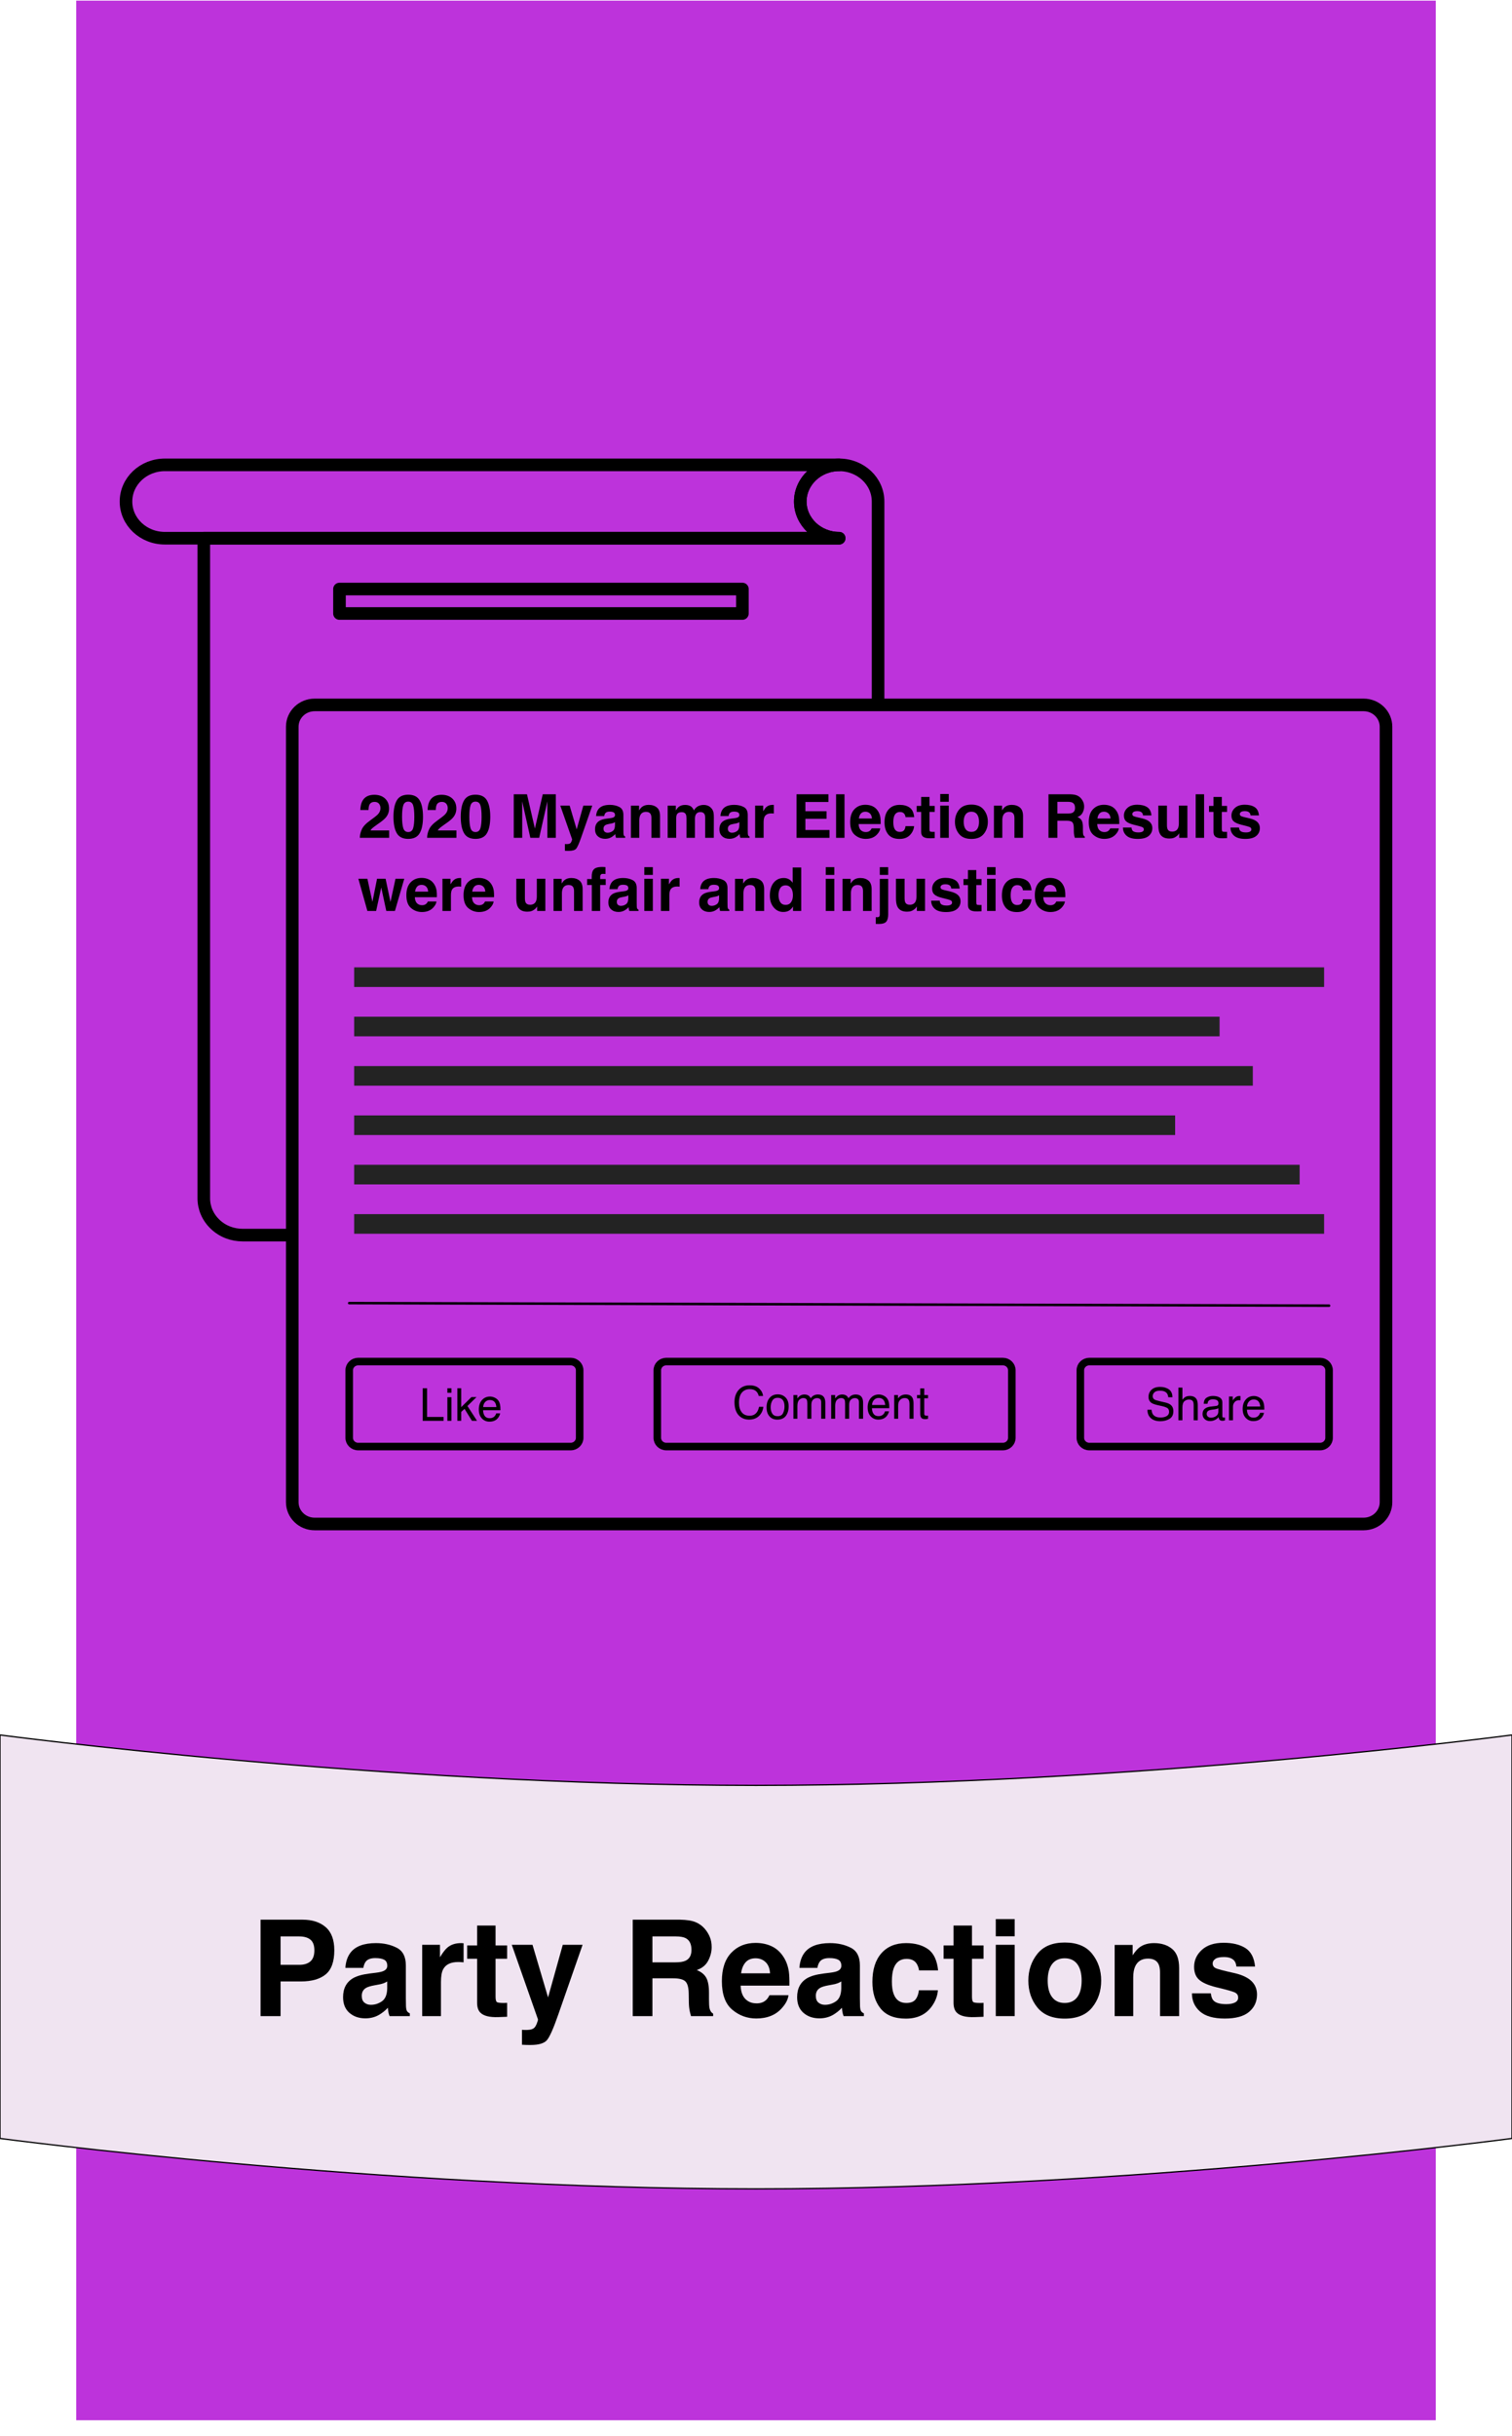 <?xml version="1.0" encoding="UTF-8" standalone="no"?>
<!DOCTYPE svg PUBLIC "-//W3C//DTD SVG 1.1//EN" "http://www.w3.org/Graphics/SVG/1.1/DTD/svg11.dtd">
<!-- Created with Vectornator (http://vectornator.io/) -->
<svg height="100%" stroke-miterlimit="10" style="fill-rule:nonzero;clip-rule:evenodd;stroke-linecap:round;stroke-linejoin:round;" version="1.1" viewBox="0 0 600 966" width="100%" xml:space="preserve" xmlns="http://www.w3.org/2000/svg" xmlns:vectornator="http://vectornator.io" xmlns:xlink="http://www.w3.org/1999/xlink">
<defs>
<filter color-interpolation-filters="sRGB" filterUnits="userSpaceOnUse" height="970.5" id="Filter" width="550.5" x="29.164" y="-1.186">
<feDropShadow dx="4.414" dy="4.064" flood-color="#000000" flood-opacity="0.2" in="SourceGraphic" result="Shadow" stdDeviation="2"/>
</filter>
</defs>
<clipPath id="ArtboardFrame">
<rect height="966" width="600" x="0" y="0"/>
</clipPath>
<g clip-path="url(#ArtboardFrame)" id="Layer-1" vectornator:layerName="Layer 1">
<path d="M30 0L570 2.71682e-14L570 960L30 960L30 0Z" fill="#bd33db" fill-rule="nonzero" filter="url(#Filter)" stroke="#ffffff" stroke-linecap="butt" stroke-linejoin="round" stroke-width="0.5" vectornator:layerName="Rectangle 1" vectornator:shadowAngle="0.744085" vectornator:shadowColor="#000000" vectornator:shadowOffset="6" vectornator:shadowOpacity="0.2" vectornator:shadowRadius="4"/>
<g opacity="1" vectornator:layerName="party reaction">
<g opacity="1" vectornator:layerName="The Military Scroll.svg">
<path d="M363.877 489.782L96.31 489.782C92.348 489.782 88.386 488.376 85.401 485.515C82.417 482.703 80.873 478.97 80.873 475.237L80.873 213.432L333.004 213.432C328.733 213.432 324.925 211.783 322.095 209.165C319.317 206.499 317.567 202.911 317.567 198.887C317.567 194.911 319.317 191.227 322.095 188.609C324.925 185.942 328.784 184.342 333.004 184.342C341.545 184.342 348.44 190.839 348.44 198.887L348.44 475.237C348.44 483.285 355.335 489.782 363.877 489.782Z" fill="none" opacity="1" stroke="#000000" stroke-linecap="butt" stroke-linejoin="round" stroke-width="5" vectornator:layerName="path"/>
<path d="M322.095 209.165C324.925 211.783 328.733 213.432 333.004 213.432L65.437 213.432C56.895 213.432 50 206.935 50 198.887C50 190.839 56.895 184.342 65.437 184.342L333.004 184.342C328.784 184.342 324.925 185.942 322.095 188.609C319.317 191.227 317.567 194.911 317.567 198.887C317.567 202.911 319.317 206.499 322.095 209.165Z" fill="none" opacity="1" stroke="#000000" stroke-linecap="butt" stroke-linejoin="round" stroke-width="5" vectornator:layerName="path"/>
<path d="M379.313 475.237C379.313 483.285 372.418 489.782 363.877 489.782C355.335 489.782 348.44 483.285 348.44 475.237L348.44 460.692L363.877 460.692C372.418 460.692 379.313 467.189 379.313 475.237Z" fill="none" opacity="1" stroke="#000000" stroke-linecap="butt" stroke-linejoin="round" stroke-width="5" vectornator:layerName="path"/>
<path d="M134.711 332.915L294.603 332.915L294.603 332.915L294.603 342.611L294.603 342.611L134.711 342.611L134.711 342.611L134.711 332.915L134.711 332.915Z" fill="none" opacity="1" stroke="#000000" stroke-linecap="butt" stroke-linejoin="round" stroke-width="5" vectornator:layerName="rect"/>
<path d="M134.711 233.585L294.603 233.585L294.603 233.585L294.603 243.282L294.603 243.282L134.711 243.282L134.711 243.282L134.711 233.585L134.711 233.585Z" fill="none" opacity="1" stroke="#000000" stroke-linecap="butt" stroke-linejoin="round" stroke-width="5" vectornator:layerName="rect 1"/>
<path d="M134.711 283.25L294.603 283.25L294.603 283.25L294.603 292.946L294.603 292.946L134.711 292.946L134.711 292.946L134.711 283.25L134.711 283.25Z" fill="none" opacity="1" stroke="#000000" stroke-linecap="butt" stroke-linejoin="round" stroke-width="5" vectornator:layerName="rect"/>
<path d="M134.711 382.579L294.603 382.579L294.603 382.579L294.603 392.276L294.603 392.276L134.711 392.276L134.711 392.276L134.711 382.579L134.711 382.579Z" fill="none" opacity="1" stroke="#000000" stroke-linecap="butt" stroke-linejoin="round" stroke-width="5" vectornator:layerName="rect"/>
<path d="M134.711 432.244L294.603 432.244L294.603 432.244L294.603 441.941L294.603 441.941L134.711 441.941L134.711 441.941L134.711 432.244L134.711 432.244Z" fill="none" opacity="1" stroke="#000000" stroke-linecap="butt" stroke-linejoin="round" stroke-width="5" vectornator:layerName="rect 2"/>
</g>
<path d="M115.98 288.18C115.98 283.408 119.957 279.539 124.863 279.539L541.117 279.539C546.023 279.539 550 283.408 550 288.18L550 595.701C550 600.473 546.023 604.342 541.117 604.342L124.863 604.342C119.957 604.342 115.98 600.473 115.98 595.701L115.98 288.18Z" fill="#bd33db" fill-rule="nonzero" opacity="1" stroke="#000000" stroke-linecap="butt" stroke-linejoin="round" stroke-width="5" vectornator:layerName="Rectangle 1"/>
<path d="M140.54 383.607L525.44 383.607L525.44 391.385L140.54 391.385L140.54 383.607Z" fill="#232323" fill-rule="nonzero" opacity="1" stroke="none" vectornator:layerName="Rectangle 2"/>
<path d="M140.54 403.18L483.96 403.18L483.96 410.957L140.54 410.957L140.54 403.18Z" fill="#232323" fill-rule="nonzero" opacity="1" stroke="none" vectornator:layerName="Rectangle 3"/>
<path d="M140.54 422.753L497.145 422.753L497.145 430.53L140.54 430.53L140.54 422.753Z" fill="#232323" fill-rule="nonzero" opacity="1" stroke="none" vectornator:layerName="Rectangle 4"/>
<path d="M140.54 442.325L466.32 442.325L466.32 450.102L140.54 450.102L140.54 442.325Z" fill="#232323" fill-rule="nonzero" opacity="1" stroke="none" vectornator:layerName="Rectangle 5"/>
<path d="M140.54 461.898L515.733 461.898L515.733 469.675L140.54 469.675L140.54 461.898Z" fill="#232323" fill-rule="nonzero" opacity="1" stroke="none" vectornator:layerName="Rectangle 6"/>
<path d="M140.54 481.47L525.44 481.47L525.44 489.248L140.54 489.248L140.54 481.47Z" fill="#232323" fill-rule="nonzero" opacity="1" stroke="none" vectornator:layerName="Rectangle 7"/>
<g fill="#000000" opacity="1" stroke="none" vectornator:layerName="Text 1">
<path d="M150.384 318.71C149.985 318.233 149.415 317.995 148.673 317.995C147.657 317.995 146.966 318.374 146.599 319.132C146.388 319.569 146.263 320.265 146.224 321.218L142.978 321.218C143.032 319.772 143.294 318.604 143.763 317.714C144.653 316.018 146.235 315.171 148.509 315.171C150.306 315.171 151.735 315.669 152.798 316.665C153.86 317.661 154.392 318.979 154.392 320.62C154.392 321.878 154.017 322.995 153.267 323.972C152.775 324.62 151.966 325.343 150.841 326.14L149.505 327.089C148.669 327.683 148.097 328.112 147.788 328.378C147.48 328.643 147.22 328.952 147.009 329.304L154.427 329.304L154.427 332.245L142.79 332.245C142.821 331.026 143.083 329.913 143.575 328.905C144.052 327.772 145.177 326.573 146.95 325.308C148.489 324.206 149.485 323.417 149.939 322.94C150.634 322.198 150.982 321.386 150.982 320.503C150.982 319.784 150.782 319.186 150.384 318.71Z"/>
<path d="M161.997 332.667C159.833 332.667 158.316 331.909 157.444 330.393C156.573 328.878 156.138 326.718 156.138 323.913C156.138 321.108 156.573 318.944 157.444 317.421C158.316 315.897 159.833 315.136 161.997 315.136C164.161 315.136 165.681 315.897 166.556 317.421C167.423 318.944 167.857 321.108 167.857 323.913C167.857 326.718 167.421 328.878 166.55 330.393C165.679 331.909 164.161 332.667 161.997 332.667ZM163.954 328.39C164.259 327.358 164.411 325.866 164.411 323.913C164.411 321.866 164.257 320.351 163.948 319.366C163.64 318.382 162.989 317.89 161.997 317.89C161.005 317.89 160.349 318.382 160.028 319.366C159.708 320.351 159.548 321.866 159.548 323.913C159.548 325.866 159.708 327.36 160.028 328.395C160.349 329.431 161.005 329.948 161.997 329.948C162.989 329.948 163.642 329.429 163.954 328.39Z"/>
<path d="M177.079 318.71C176.681 318.233 176.11 317.995 175.368 317.995C174.353 317.995 173.661 318.374 173.294 319.132C173.083 319.569 172.958 320.265 172.919 321.218L169.673 321.218C169.728 319.772 169.989 318.604 170.458 317.714C171.349 316.018 172.931 315.171 175.204 315.171C177.001 315.171 178.431 315.669 179.493 316.665C180.556 317.661 181.087 318.979 181.087 320.62C181.087 321.878 180.712 322.995 179.962 323.972C179.47 324.62 178.661 325.343 177.536 326.14L176.2 327.089C175.364 327.683 174.792 328.112 174.484 328.378C174.175 328.643 173.915 328.952 173.704 329.304L181.122 329.304L181.122 332.245L169.485 332.245C169.517 331.026 169.778 329.913 170.271 328.905C170.747 327.772 171.872 326.573 173.646 325.308C175.185 324.206 176.181 323.417 176.634 322.94C177.329 322.198 177.677 321.386 177.677 320.503C177.677 319.784 177.478 319.186 177.079 318.71Z"/>
<path d="M188.692 332.667C186.528 332.667 185.011 331.909 184.14 330.393C183.269 328.878 182.833 326.718 182.833 323.913C182.833 321.108 183.269 318.944 184.14 317.421C185.011 315.897 186.528 315.136 188.692 315.136C190.857 315.136 192.376 315.897 193.251 317.421C194.118 318.944 194.552 321.108 194.552 323.913C194.552 326.718 194.116 328.878 193.245 330.393C192.374 331.909 190.857 332.667 188.692 332.667ZM190.65 328.39C190.954 327.358 191.107 325.866 191.107 323.913C191.107 321.866 190.952 320.351 190.644 319.366C190.335 318.382 189.685 317.89 188.692 317.89C187.7 317.89 187.044 318.382 186.724 319.366C186.403 320.351 186.243 321.866 186.243 323.913C186.243 325.866 186.403 327.36 186.724 328.395C187.044 329.431 187.7 329.948 188.692 329.948C189.685 329.948 190.337 329.429 190.65 328.39Z"/>
<path d="M207.232 332.245L203.868 332.245L203.868 314.972L209.118 314.972L212.259 328.554L215.376 314.972L220.567 314.972L220.567 332.245L217.204 332.245L217.204 320.561C217.204 320.226 217.208 319.755 217.216 319.149C217.224 318.544 217.228 318.077 217.228 317.749L213.958 332.245L210.454 332.245L207.208 317.749C207.208 318.077 207.212 318.544 207.22 319.149C207.228 319.755 207.232 320.226 207.232 320.561L207.232 332.245Z"/>
<path d="M228.841 328.893L231.478 319.472L235.028 319.472L230.646 332.034C229.802 334.456 229.134 335.958 228.642 336.54C228.15 337.122 227.165 337.413 225.689 337.413C225.392 337.413 225.153 337.411 224.974 337.407C224.794 337.403 224.525 337.39 224.165 337.366L224.165 334.694L224.587 334.718C224.915 334.733 225.228 334.722 225.525 334.683C225.821 334.643 226.071 334.554 226.275 334.413C226.47 334.28 226.651 334.003 226.819 333.581C226.987 333.159 227.056 332.901 227.025 332.808L222.337 319.472L226.052 319.472L228.841 328.893Z"/>
<path d="M237.478 320.854C238.36 319.729 239.876 319.167 242.025 319.167C243.423 319.167 244.665 319.444 245.751 319.999C246.837 320.554 247.38 321.601 247.38 323.14L247.38 328.999C247.38 329.405 247.388 329.897 247.403 330.476C247.427 330.913 247.493 331.21 247.603 331.366C247.712 331.522 247.876 331.651 248.095 331.753L248.095 332.245L244.462 332.245C244.36 331.987 244.29 331.745 244.251 331.518C244.212 331.292 244.181 331.034 244.157 330.745C243.696 331.245 243.165 331.671 242.564 332.022C241.845 332.436 241.032 332.643 240.126 332.643C238.97 332.643 238.015 332.313 237.261 331.653C236.507 330.993 236.13 330.058 236.13 328.847C236.13 327.276 236.735 326.14 237.946 325.436C238.61 325.054 239.587 324.78 240.876 324.616L242.013 324.476C242.63 324.397 243.071 324.3 243.337 324.183C243.814 323.979 244.052 323.663 244.052 323.233C244.052 322.71 243.87 322.349 243.507 322.149C243.144 321.95 242.61 321.851 241.907 321.851C241.118 321.851 240.56 322.046 240.232 322.436C239.997 322.726 239.841 323.116 239.763 323.608L236.54 323.608C236.61 322.491 236.923 321.573 237.478 320.854ZM239.962 329.831C240.275 330.089 240.657 330.218 241.11 330.218C241.829 330.218 242.491 330.007 243.097 329.585C243.702 329.163 244.017 328.393 244.04 327.276L244.04 326.034C243.829 326.167 243.616 326.274 243.401 326.356C243.187 326.438 242.892 326.515 242.517 326.585L241.767 326.726C241.064 326.851 240.56 327.003 240.255 327.183C239.739 327.487 239.482 327.96 239.482 328.601C239.482 329.171 239.642 329.581 239.962 329.831Z"/>
<path d="M256.357 321.944C255.224 321.944 254.446 322.425 254.025 323.386C253.806 323.893 253.696 324.542 253.696 325.331L253.696 332.245L250.368 332.245L250.368 319.495L253.591 319.495L253.591 321.358C254.021 320.702 254.427 320.229 254.81 319.94C255.497 319.425 256.368 319.167 257.423 319.167C258.743 319.167 259.823 319.513 260.663 320.204C261.503 320.895 261.923 322.042 261.923 323.643L261.923 332.245L258.501 332.245L258.501 324.476C258.501 323.804 258.411 323.288 258.232 322.929C257.903 322.272 257.278 321.944 256.357 321.944Z"/>
<path d="M272.177 322.987C271.896 322.37 271.345 322.061 270.525 322.061C269.571 322.061 268.931 322.37 268.603 322.987C268.423 323.339 268.333 323.862 268.333 324.558L268.333 332.245L264.946 332.245L264.946 319.495L268.192 319.495L268.192 321.358C268.607 320.694 268.997 320.222 269.364 319.94C270.013 319.44 270.853 319.19 271.884 319.19C272.86 319.19 273.65 319.405 274.251 319.835C274.735 320.233 275.103 320.745 275.353 321.37C275.79 320.62 276.333 320.069 276.982 319.718C277.669 319.366 278.435 319.19 279.278 319.19C279.841 319.19 280.396 319.3 280.942 319.518C281.489 319.737 281.985 320.12 282.431 320.667C282.79 321.112 283.032 321.659 283.157 322.308C283.235 322.737 283.275 323.366 283.275 324.194L283.251 332.245L279.829 332.245L279.829 324.112C279.829 323.628 279.751 323.229 279.595 322.917C279.298 322.323 278.751 322.026 277.954 322.026C277.032 322.026 276.396 322.409 276.044 323.175C275.864 323.581 275.775 324.069 275.775 324.64L275.775 332.245L272.411 332.245L272.411 324.64C272.411 323.882 272.333 323.331 272.177 322.987Z"/>
<path d="M286.825 320.854C287.708 319.729 289.224 319.167 291.372 319.167C292.771 319.167 294.013 319.444 295.099 319.999C296.185 320.554 296.728 321.601 296.728 323.14L296.728 328.999C296.728 329.405 296.735 329.897 296.751 330.476C296.775 330.913 296.841 331.21 296.95 331.366C297.06 331.522 297.224 331.651 297.442 331.753L297.442 332.245L293.81 332.245C293.708 331.987 293.638 331.745 293.599 331.518C293.56 331.292 293.528 331.034 293.505 330.745C293.044 331.245 292.513 331.671 291.911 332.022C291.192 332.436 290.38 332.643 289.474 332.643C288.317 332.643 287.362 332.313 286.609 331.653C285.855 330.993 285.478 330.058 285.478 328.847C285.478 327.276 286.083 326.14 287.294 325.436C287.958 325.054 288.935 324.78 290.224 324.616L291.36 324.476C291.978 324.397 292.419 324.3 292.685 324.183C293.161 323.979 293.4 323.663 293.4 323.233C293.4 322.71 293.218 322.349 292.855 322.149C292.491 321.95 291.958 321.851 291.255 321.851C290.466 321.851 289.907 322.046 289.579 322.436C289.345 322.726 289.189 323.116 289.11 323.608L285.888 323.608C285.958 322.491 286.271 321.573 286.825 320.854ZM289.31 329.831C289.622 330.089 290.005 330.218 290.458 330.218C291.177 330.218 291.839 330.007 292.444 329.585C293.05 329.163 293.364 328.393 293.388 327.276L293.388 326.034C293.177 326.167 292.964 326.274 292.749 326.356C292.534 326.438 292.239 326.515 291.864 326.585L291.114 326.726C290.411 326.851 289.907 327.003 289.603 327.183C289.087 327.487 288.829 327.96 288.829 328.601C288.829 329.171 288.989 329.581 289.31 329.831Z"/>
<path d="M306.114 322.554C304.771 322.554 303.868 322.991 303.407 323.866C303.15 324.358 303.021 325.116 303.021 326.14L303.021 332.245L299.657 332.245L299.657 319.472L302.845 319.472L302.845 321.698C303.36 320.847 303.81 320.265 304.192 319.952C304.817 319.429 305.63 319.167 306.63 319.167C306.692 319.167 306.745 319.169 306.788 319.173C306.831 319.177 306.927 319.183 307.075 319.19L307.075 322.612C306.864 322.589 306.677 322.573 306.513 322.565C306.349 322.558 306.216 322.554 306.114 322.554Z"/>
<path d="M327.993 324.698L319.603 324.698L319.603 329.14L329.165 329.14L329.165 332.245L316.075 332.245L316.075 314.972L328.743 314.972L328.743 318.03L319.603 318.03L319.603 321.698L327.993 321.698L327.993 324.698Z"/>
<path d="M331.778 314.972L335.118 314.972L335.118 332.245L331.778 332.245L331.778 314.972Z"/>
<path d="M349.31 328.495C349.224 329.253 348.829 330.022 348.126 330.804C347.032 332.046 345.501 332.667 343.532 332.667C341.907 332.667 340.474 332.143 339.232 331.097C337.989 330.05 337.368 328.347 337.368 325.987C337.368 323.776 337.929 322.081 339.05 320.901C340.171 319.722 341.626 319.132 343.415 319.132C344.478 319.132 345.435 319.331 346.286 319.729C347.138 320.128 347.841 320.757 348.396 321.616C348.896 322.374 349.22 323.253 349.368 324.253C349.454 324.839 349.489 325.683 349.474 326.784L340.732 326.784C340.778 328.065 341.181 328.964 341.939 329.479C342.4 329.8 342.954 329.96 343.603 329.96C344.29 329.96 344.849 329.765 345.278 329.374C345.513 329.163 345.72 328.87 345.9 328.495L349.31 328.495ZM346.005 324.581C345.95 323.698 345.683 323.028 345.202 322.571C344.722 322.114 344.126 321.886 343.415 321.886C342.642 321.886 342.042 322.128 341.616 322.612C341.191 323.097 340.923 323.753 340.814 324.581L346.005 324.581Z"/>
<path d="M362.775 324.054L359.353 324.054C359.29 323.577 359.13 323.147 358.872 322.765C358.497 322.249 357.915 321.991 357.126 321.991C356.001 321.991 355.232 322.55 354.817 323.667C354.599 324.261 354.489 325.05 354.489 326.034C354.489 326.972 354.599 327.726 354.817 328.296C355.216 329.358 355.966 329.89 357.067 329.89C357.849 329.89 358.403 329.679 358.732 329.257C359.06 328.835 359.259 328.288 359.329 327.616L362.739 327.616C362.661 328.632 362.294 329.593 361.638 330.499C360.591 331.96 359.04 332.69 356.985 332.69C354.931 332.69 353.419 332.081 352.45 330.862C351.482 329.643 350.997 328.061 350.997 326.116C350.997 323.921 351.532 322.214 352.603 320.995C353.673 319.776 355.15 319.167 357.032 319.167C358.634 319.167 359.944 319.526 360.964 320.245C361.984 320.964 362.587 322.233 362.775 324.054Z"/>
<path d="M370.919 329.866L370.919 332.362L369.337 332.421C367.759 332.476 366.681 332.202 366.103 331.601C365.728 331.218 365.54 330.628 365.54 329.831L365.54 321.968L363.759 321.968L363.759 319.589L365.54 319.589L365.54 316.026L368.845 316.026L368.845 319.589L370.919 319.589L370.919 321.968L368.845 321.968L368.845 328.718C368.845 329.241 368.911 329.567 369.044 329.696C369.177 329.825 369.583 329.89 370.263 329.89C370.364 329.89 370.472 329.888 370.585 329.884C370.698 329.88 370.81 329.874 370.919 329.866Z"/>
<path d="M376.497 319.472L376.497 332.245L373.11 332.245L373.11 319.472L376.497 319.472ZM376.497 314.866L376.497 317.948L373.11 317.948L373.11 314.866L376.497 314.866Z"/>
<path d="M390.384 321.089C391.462 322.44 392.001 324.038 392.001 325.882C392.001 327.757 391.462 329.36 390.384 330.692C389.306 332.024 387.669 332.69 385.474 332.69C383.278 332.69 381.642 332.024 380.564 330.692C379.485 329.36 378.946 327.757 378.946 325.882C378.946 324.038 379.485 322.44 380.564 321.089C381.642 319.737 383.278 319.061 385.474 319.061C387.669 319.061 389.306 319.737 390.384 321.089ZM385.462 321.886C384.485 321.886 383.734 322.231 383.206 322.923C382.679 323.614 382.415 324.601 382.415 325.882C382.415 327.163 382.679 328.151 383.206 328.847C383.734 329.542 384.485 329.89 385.462 329.89C386.439 329.89 387.189 329.542 387.712 328.847C388.235 328.151 388.497 327.163 388.497 325.882C388.497 324.601 388.235 323.614 387.712 322.923C387.189 322.231 386.439 321.886 385.462 321.886Z"/>
<path d="M400.403 321.944C399.271 321.944 398.493 322.425 398.071 323.386C397.853 323.893 397.743 324.542 397.743 325.331L397.743 332.245L394.415 332.245L394.415 319.495L397.638 319.495L397.638 321.358C398.067 320.702 398.474 320.229 398.857 319.94C399.544 319.425 400.415 319.167 401.47 319.167C402.79 319.167 403.87 319.513 404.71 320.204C405.55 320.895 405.97 322.042 405.97 323.643L405.97 332.245L402.548 332.245L402.548 324.476C402.548 323.804 402.458 323.288 402.278 322.929C401.95 322.272 401.325 321.944 400.403 321.944Z"/>
<path d="M423.325 325.472L419.599 325.472L419.599 332.245L416.071 332.245L416.071 314.972L424.544 314.972C425.755 314.995 426.687 315.143 427.339 315.417C427.991 315.69 428.544 316.093 428.997 316.624C429.372 317.061 429.669 317.546 429.888 318.077C430.107 318.608 430.216 319.214 430.216 319.893C430.216 320.714 430.009 321.52 429.595 322.313C429.181 323.106 428.497 323.667 427.544 323.995C428.341 324.315 428.905 324.77 429.237 325.36C429.569 325.95 429.735 326.851 429.735 328.061L429.735 329.222C429.735 330.011 429.767 330.546 429.829 330.827C429.923 331.272 430.142 331.601 430.485 331.811L430.485 332.245L426.513 332.245C426.403 331.862 426.325 331.554 426.278 331.319C426.185 330.835 426.134 330.339 426.126 329.831L426.103 328.226C426.087 327.124 425.886 326.39 425.499 326.022C425.112 325.655 424.388 325.472 423.325 325.472ZM425.517 322.331C426.235 322.003 426.595 321.354 426.595 320.386C426.595 319.339 426.247 318.636 425.552 318.276C425.161 318.073 424.575 317.972 423.794 317.972L419.599 317.972L419.599 322.612L423.689 322.612C424.501 322.612 425.11 322.518 425.517 322.331Z"/>
<path d="M443.985 328.495C443.9 329.253 443.505 330.022 442.802 330.804C441.708 332.046 440.177 332.667 438.208 332.667C436.583 332.667 435.15 332.143 433.907 331.097C432.665 330.05 432.044 328.347 432.044 325.987C432.044 323.776 432.605 322.081 433.726 320.901C434.847 319.722 436.302 319.132 438.091 319.132C439.153 319.132 440.11 319.331 440.962 319.729C441.814 320.128 442.517 320.757 443.071 321.616C443.571 322.374 443.896 323.253 444.044 324.253C444.13 324.839 444.165 325.683 444.15 326.784L435.407 326.784C435.454 328.065 435.857 328.964 436.614 329.479C437.075 329.8 437.63 329.96 438.278 329.96C438.966 329.96 439.525 329.765 439.954 329.374C440.189 329.163 440.396 328.87 440.575 328.495L443.985 328.495ZM440.681 324.581C440.626 323.698 440.359 323.028 439.878 322.571C439.398 322.114 438.802 321.886 438.091 321.886C437.317 321.886 436.718 322.128 436.292 322.612C435.866 323.097 435.599 323.753 435.489 324.581L440.681 324.581Z"/>
<path d="M455.2 320.058C456.2 320.698 456.775 321.8 456.923 323.362L453.583 323.362C453.536 322.933 453.415 322.593 453.22 322.343C452.853 321.89 452.228 321.663 451.345 321.663C450.618 321.663 450.101 321.776 449.792 322.003C449.484 322.229 449.329 322.495 449.329 322.8C449.329 323.183 449.493 323.46 449.821 323.632C450.15 323.811 451.31 324.12 453.302 324.558C454.63 324.87 455.626 325.343 456.29 325.976C456.946 326.616 457.275 327.417 457.275 328.378C457.275 329.643 456.804 330.677 455.862 331.477C454.921 332.278 453.466 332.679 451.497 332.679C449.489 332.679 448.007 332.255 447.05 331.407C446.093 330.559 445.614 329.479 445.614 328.167L449.001 328.167C449.071 328.761 449.224 329.183 449.458 329.433C449.872 329.878 450.638 330.101 451.755 330.101C452.411 330.101 452.933 330.003 453.319 329.808C453.706 329.612 453.9 329.319 453.9 328.929C453.9 328.554 453.743 328.268 453.431 328.073C453.118 327.878 451.958 327.542 449.95 327.065C448.505 326.706 447.485 326.257 446.892 325.718C446.298 325.186 446.001 324.421 446.001 323.421C446.001 322.241 446.464 321.227 447.39 320.38C448.316 319.532 449.618 319.108 451.298 319.108C452.892 319.108 454.192 319.425 455.2 320.058Z"/>
<path d="M467.939 330.44C467.907 330.479 467.829 330.597 467.704 330.792C467.579 330.987 467.431 331.159 467.259 331.308C466.735 331.776 466.23 332.097 465.741 332.268C465.253 332.44 464.681 332.526 464.025 332.526C462.134 332.526 460.86 331.847 460.204 330.487C459.837 329.737 459.653 328.632 459.653 327.171L459.653 319.472L463.075 319.472L463.075 327.171C463.075 327.897 463.161 328.444 463.333 328.811C463.638 329.46 464.235 329.784 465.126 329.784C466.267 329.784 467.048 329.323 467.47 328.401C467.689 327.901 467.798 327.241 467.798 326.421L467.798 319.472L471.185 319.472L471.185 332.245L467.939 332.245L467.939 330.44Z"/>
<path d="M474.478 314.972L477.817 314.972L477.817 332.245L474.478 332.245L474.478 314.972Z"/>
<path d="M486.923 329.866L486.923 332.362L485.341 332.421C483.763 332.476 482.685 332.202 482.107 331.601C481.732 331.218 481.544 330.628 481.544 329.831L481.544 321.968L479.763 321.968L479.763 319.589L481.544 319.589L481.544 316.026L484.849 316.026L484.849 319.589L486.923 319.589L486.923 321.968L484.849 321.968L484.849 328.718C484.849 329.241 484.915 329.567 485.048 329.696C485.181 329.825 485.587 329.89 486.267 329.89C486.368 329.89 486.476 329.888 486.589 329.884C486.702 329.88 486.814 329.874 486.923 329.866Z"/>
<path d="M497.868 320.058C498.868 320.698 499.442 321.8 499.591 323.362L496.251 323.362C496.204 322.933 496.083 322.593 495.888 322.343C495.521 321.89 494.896 321.663 494.013 321.663C493.286 321.663 492.769 321.776 492.46 322.003C492.151 322.229 491.997 322.495 491.997 322.8C491.997 323.183 492.161 323.46 492.489 323.632C492.817 323.811 493.978 324.12 495.97 324.558C497.298 324.87 498.294 325.343 498.958 325.976C499.614 326.616 499.942 327.417 499.942 328.378C499.942 329.643 499.472 330.677 498.53 331.477C497.589 332.278 496.134 332.679 494.165 332.679C492.157 332.679 490.675 332.255 489.718 331.407C488.761 330.559 488.282 329.479 488.282 328.167L491.669 328.167C491.739 328.761 491.892 329.183 492.126 329.433C492.54 329.878 493.306 330.101 494.423 330.101C495.079 330.101 495.601 330.003 495.987 329.808C496.374 329.612 496.567 329.319 496.567 328.929C496.567 328.554 496.411 328.268 496.099 328.073C495.786 327.878 494.626 327.542 492.618 327.065C491.173 326.706 490.153 326.257 489.56 325.718C488.966 325.186 488.669 324.421 488.669 323.421C488.669 322.241 489.132 321.227 490.058 320.38C490.984 319.532 492.286 319.108 493.966 319.108C495.56 319.108 496.86 319.425 497.868 320.058Z"/>
<path d="M153.29 361.245L151.286 351.94L149.259 361.245L145.79 361.245L142.204 348.472L145.79 348.472L147.782 357.636L149.622 348.472L153.009 348.472L154.954 357.671L156.946 348.472L160.427 348.472L156.724 361.245L153.29 361.245Z"/>
<path d="M173.2 357.495C173.114 358.253 172.72 359.022 172.017 359.804C170.923 361.046 169.392 361.667 167.423 361.667C165.798 361.667 164.364 361.143 163.122 360.097C161.88 359.05 161.259 357.347 161.259 354.987C161.259 352.776 161.819 351.081 162.941 349.901C164.062 348.722 165.517 348.132 167.306 348.132C168.368 348.132 169.325 348.331 170.177 348.729C171.028 349.128 171.732 349.757 172.286 350.616C172.786 351.374 173.11 352.253 173.259 353.253C173.345 353.839 173.38 354.683 173.364 355.784L164.622 355.784C164.669 357.065 165.071 357.964 165.829 358.479C166.29 358.8 166.845 358.96 167.493 358.96C168.181 358.96 168.739 358.765 169.169 358.374C169.403 358.163 169.61 357.87 169.79 357.495L173.2 357.495ZM169.896 353.581C169.841 352.698 169.573 352.028 169.093 351.571C168.612 351.114 168.017 350.886 167.306 350.886C166.532 350.886 165.933 351.128 165.507 351.612C165.081 352.097 164.814 352.753 164.704 353.581L169.896 353.581Z"/>
<path d="M182.036 351.554C180.692 351.554 179.79 351.991 179.329 352.866C179.071 353.358 178.942 354.116 178.942 355.14L178.942 361.245L175.579 361.245L175.579 348.472L178.767 348.472L178.767 350.698C179.282 349.847 179.732 349.265 180.114 348.952C180.739 348.429 181.552 348.167 182.552 348.167C182.614 348.167 182.667 348.169 182.71 348.173C182.753 348.177 182.849 348.183 182.997 348.19L182.997 351.612C182.786 351.589 182.599 351.573 182.435 351.565C182.271 351.558 182.138 351.554 182.036 351.554Z"/>
<path d="M195.888 357.495C195.802 358.253 195.407 359.022 194.704 359.804C193.61 361.046 192.079 361.667 190.11 361.667C188.485 361.667 187.052 361.143 185.81 360.097C184.567 359.05 183.946 357.347 183.946 354.987C183.946 352.776 184.507 351.081 185.628 349.901C186.749 348.722 188.204 348.132 189.993 348.132C191.056 348.132 192.013 348.331 192.864 348.729C193.716 349.128 194.419 349.757 194.974 350.616C195.474 351.374 195.798 352.253 195.946 353.253C196.032 353.839 196.067 354.683 196.052 355.784L187.31 355.784C187.357 357.065 187.759 357.964 188.517 358.479C188.978 358.8 189.532 358.96 190.181 358.96C190.868 358.96 191.427 358.765 191.857 358.374C192.091 358.163 192.298 357.87 192.478 357.495L195.888 357.495ZM192.583 353.581C192.528 352.698 192.261 352.028 191.78 351.571C191.3 351.114 190.704 350.886 189.993 350.886C189.22 350.886 188.62 351.128 188.194 351.612C187.769 352.097 187.501 352.753 187.392 353.581L192.583 353.581Z"/>
<path d="M213.161 359.44C213.13 359.479 213.052 359.597 212.927 359.792C212.802 359.987 212.653 360.159 212.482 360.308C211.958 360.776 211.452 361.097 210.964 361.268C210.476 361.44 209.903 361.526 209.247 361.526C207.357 361.526 206.083 360.847 205.427 359.487C205.06 358.737 204.876 357.632 204.876 356.171L204.876 348.472L208.298 348.472L208.298 356.171C208.298 356.897 208.384 357.444 208.556 357.811C208.86 358.46 209.458 358.784 210.349 358.784C211.489 358.784 212.271 358.323 212.692 357.401C212.911 356.901 213.021 356.241 213.021 355.421L213.021 348.472L216.407 348.472L216.407 361.245L213.161 361.245L213.161 359.44Z"/>
<path d="M225.642 350.944C224.509 350.944 223.732 351.425 223.31 352.386C223.091 352.893 222.982 353.542 222.982 354.331L222.982 361.245L219.653 361.245L219.653 348.495L222.876 348.495L222.876 350.358C223.306 349.702 223.712 349.229 224.095 348.94C224.782 348.425 225.653 348.167 226.708 348.167C228.028 348.167 229.109 348.513 229.948 349.204C230.788 349.895 231.208 351.042 231.208 352.643L231.208 361.245L227.786 361.245L227.786 353.476C227.786 352.804 227.696 352.288 227.517 351.929C227.189 351.272 226.564 350.944 225.642 350.944Z"/>
<path d="M240.278 343.866L240.278 346.585C240.091 346.561 239.776 346.544 239.335 346.532C238.894 346.52 238.589 346.618 238.421 346.825C238.253 347.032 238.169 347.261 238.169 347.511L238.169 348.589L240.36 348.589L240.36 350.944L238.169 350.944L238.169 361.245L234.841 361.245L234.841 350.944L232.978 350.944L232.978 348.589L234.806 348.589L234.806 347.768C234.806 346.401 235.036 345.46 235.497 344.944C235.982 344.179 237.15 343.796 239.001 343.796C239.212 343.796 239.403 343.802 239.575 343.813C239.747 343.825 239.982 343.843 240.278 343.866Z"/>
<path d="M242.763 349.854C243.646 348.729 245.161 348.167 247.31 348.167C248.708 348.167 249.95 348.444 251.036 348.999C252.122 349.554 252.665 350.601 252.665 352.14L252.665 357.999C252.665 358.405 252.673 358.897 252.689 359.476C252.712 359.913 252.778 360.21 252.888 360.366C252.997 360.522 253.161 360.651 253.38 360.753L253.38 361.245L249.747 361.245C249.646 360.987 249.575 360.745 249.536 360.518C249.497 360.292 249.466 360.034 249.442 359.745C248.982 360.245 248.45 360.671 247.849 361.022C247.13 361.436 246.317 361.643 245.411 361.643C244.255 361.643 243.3 361.313 242.546 360.653C241.792 359.993 241.415 359.058 241.415 357.847C241.415 356.276 242.021 355.14 243.232 354.436C243.896 354.054 244.872 353.78 246.161 353.616L247.298 353.476C247.915 353.397 248.357 353.3 248.622 353.183C249.099 352.979 249.337 352.663 249.337 352.233C249.337 351.71 249.155 351.349 248.792 351.149C248.429 350.95 247.896 350.851 247.192 350.851C246.403 350.851 245.845 351.046 245.517 351.436C245.282 351.726 245.126 352.116 245.048 352.608L241.825 352.608C241.896 351.491 242.208 350.573 242.763 349.854ZM245.247 358.831C245.56 359.089 245.942 359.218 246.396 359.218C247.114 359.218 247.776 359.007 248.382 358.585C248.987 358.163 249.302 357.393 249.325 356.276L249.325 355.034C249.114 355.167 248.901 355.274 248.687 355.356C248.472 355.438 248.177 355.515 247.802 355.585L247.052 355.726C246.349 355.851 245.845 356.003 245.54 356.183C245.025 356.487 244.767 356.96 244.767 357.601C244.767 358.171 244.927 358.581 245.247 358.831Z"/>
<path d="M259.064 348.472L259.064 361.245L255.677 361.245L255.677 348.472L259.064 348.472ZM259.064 343.866L259.064 346.948L255.677 346.948L255.677 343.866L259.064 343.866Z"/>
<path d="M268.72 351.554C267.376 351.554 266.474 351.991 266.013 352.866C265.755 353.358 265.626 354.116 265.626 355.14L265.626 361.245L262.263 361.245L262.263 348.472L265.45 348.472L265.45 350.698C265.966 349.847 266.415 349.265 266.798 348.952C267.423 348.429 268.235 348.167 269.235 348.167C269.298 348.167 269.351 348.169 269.394 348.173C269.437 348.177 269.532 348.183 269.681 348.19L269.681 351.612C269.47 351.589 269.282 351.573 269.118 351.565C268.954 351.558 268.821 351.554 268.72 351.554Z"/>
<path d="M278.786 349.854C279.669 348.729 281.185 348.167 283.333 348.167C284.732 348.167 285.974 348.444 287.06 348.999C288.146 349.554 288.689 350.601 288.689 352.14L288.689 357.999C288.689 358.405 288.696 358.897 288.712 359.476C288.735 359.913 288.802 360.21 288.911 360.366C289.021 360.522 289.185 360.651 289.403 360.753L289.403 361.245L285.771 361.245C285.669 360.987 285.599 360.745 285.56 360.518C285.521 360.292 285.489 360.034 285.466 359.745C285.005 360.245 284.474 360.671 283.872 361.022C283.153 361.436 282.341 361.643 281.435 361.643C280.278 361.643 279.323 361.313 278.569 360.653C277.816 359.993 277.439 359.058 277.439 357.847C277.439 356.276 278.044 355.14 279.255 354.436C279.919 354.054 280.896 353.78 282.185 353.616L283.321 353.476C283.939 353.397 284.38 353.3 284.646 353.183C285.122 352.979 285.36 352.663 285.36 352.233C285.36 351.71 285.179 351.349 284.816 351.149C284.452 350.95 283.919 350.851 283.216 350.851C282.427 350.851 281.868 351.046 281.54 351.436C281.306 351.726 281.15 352.116 281.071 352.608L277.849 352.608C277.919 351.491 278.232 350.573 278.786 349.854ZM281.271 358.831C281.583 359.089 281.966 359.218 282.419 359.218C283.138 359.218 283.8 359.007 284.405 358.585C285.011 358.163 285.325 357.393 285.349 356.276L285.349 355.034C285.138 355.167 284.925 355.274 284.71 355.356C284.495 355.438 284.2 355.515 283.825 355.585L283.075 355.726C282.372 355.851 281.868 356.003 281.564 356.183C281.048 356.487 280.79 356.96 280.79 357.601C280.79 358.171 280.95 358.581 281.271 358.831Z"/>
<path d="M297.665 350.944C296.532 350.944 295.755 351.425 295.333 352.386C295.114 352.893 295.005 353.542 295.005 354.331L295.005 361.245L291.677 361.245L291.677 348.495L294.9 348.495L294.9 350.358C295.329 349.702 295.735 349.229 296.118 348.94C296.806 348.425 297.677 348.167 298.732 348.167C300.052 348.167 301.132 348.513 301.972 349.204C302.812 349.895 303.232 351.042 303.232 352.643L303.232 361.245L299.81 361.245L299.81 353.476C299.81 352.804 299.72 352.288 299.54 351.929C299.212 351.272 298.587 350.944 297.665 350.944Z"/>
<path d="M317.939 343.995L317.939 361.245L314.692 361.245L314.692 359.476C314.216 360.233 313.673 360.784 313.064 361.128C312.454 361.472 311.696 361.643 310.79 361.643C309.298 361.643 308.042 361.04 307.023 359.833C306.003 358.626 305.493 357.077 305.493 355.186C305.493 353.007 305.995 351.292 306.999 350.042C308.003 348.792 309.345 348.167 311.025 348.167C311.798 348.167 312.485 348.337 313.087 348.677C313.689 349.017 314.177 349.487 314.552 350.089L314.552 343.995L317.939 343.995ZM308.939 354.94C308.939 356.12 309.173 357.061 309.642 357.765C310.103 358.476 310.806 358.831 311.751 358.831C312.696 358.831 313.415 358.479 313.907 357.776C314.4 357.073 314.646 356.163 314.646 355.046C314.646 353.483 314.251 352.366 313.462 351.694C312.978 351.288 312.415 351.085 311.775 351.085C310.798 351.085 310.081 351.454 309.624 352.192C309.167 352.931 308.939 353.847 308.939 354.94Z"/>
<path d="M331.075 348.472L331.075 361.245L327.689 361.245L327.689 348.472L331.075 348.472ZM331.075 343.866L331.075 346.948L327.689 346.948L327.689 343.866L331.075 343.866Z"/>
<path d="M340.321 350.944C339.189 350.944 338.411 351.425 337.989 352.386C337.771 352.893 337.661 353.542 337.661 354.331L337.661 361.245L334.333 361.245L334.333 348.495L337.556 348.495L337.556 350.358C337.985 349.702 338.392 349.229 338.775 348.94C339.462 348.425 340.333 348.167 341.388 348.167C342.708 348.167 343.788 348.513 344.628 349.204C345.468 349.895 345.888 351.042 345.888 352.643L345.888 361.245L342.466 361.245L342.466 353.476C342.466 352.804 342.376 352.288 342.196 351.929C341.868 351.272 341.243 350.944 340.321 350.944Z"/>
<path d="M349.122 348.53L352.462 348.53L352.462 362.616C352.462 363.905 352.208 364.858 351.7 365.476C351.192 366.093 350.196 366.401 348.712 366.401C348.61 366.401 348.46 366.397 348.261 366.39C348.062 366.382 347.814 366.374 347.517 366.366L347.517 363.694C347.704 363.71 347.837 363.72 347.915 363.724C347.993 363.727 348.064 363.729 348.126 363.729C348.454 363.729 348.702 363.649 348.87 363.489C349.038 363.329 349.122 363.018 349.122 362.558L349.122 348.53ZM349.122 343.866L352.462 343.866L352.462 346.948L349.122 346.948L349.122 343.866Z"/>
<path d="M363.829 359.44C363.798 359.479 363.72 359.597 363.595 359.792C363.47 359.987 363.321 360.159 363.15 360.308C362.626 360.776 362.12 361.097 361.632 361.268C361.144 361.44 360.571 361.526 359.915 361.526C358.025 361.526 356.751 360.847 356.095 359.487C355.728 358.737 355.544 357.632 355.544 356.171L355.544 348.472L358.966 348.472L358.966 356.171C358.966 356.897 359.052 357.444 359.224 357.811C359.528 358.46 360.126 358.784 361.017 358.784C362.157 358.784 362.939 358.323 363.36 357.401C363.579 356.901 363.689 356.241 363.689 355.421L363.689 348.472L367.075 348.472L367.075 361.245L363.829 361.245L363.829 359.44Z"/>
<path d="M379.099 349.058C380.099 349.698 380.673 350.8 380.821 352.362L377.482 352.362C377.435 351.933 377.314 351.593 377.118 351.343C376.751 350.89 376.126 350.663 375.243 350.663C374.517 350.663 373.999 350.776 373.691 351.003C373.382 351.229 373.228 351.495 373.228 351.8C373.228 352.183 373.392 352.46 373.72 352.632C374.048 352.811 375.208 353.12 377.2 353.558C378.528 353.87 379.525 354.343 380.189 354.976C380.845 355.616 381.173 356.417 381.173 357.378C381.173 358.643 380.702 359.677 379.761 360.477C378.819 361.278 377.364 361.679 375.396 361.679C373.388 361.679 371.905 361.255 370.948 360.407C369.991 359.559 369.513 358.479 369.513 357.167L372.9 357.167C372.97 357.761 373.122 358.183 373.357 358.433C373.771 358.878 374.536 359.101 375.653 359.101C376.31 359.101 376.831 359.003 377.218 358.808C377.605 358.612 377.798 358.319 377.798 357.929C377.798 357.554 377.642 357.268 377.329 357.073C377.017 356.878 375.857 356.542 373.849 356.065C372.403 355.706 371.384 355.257 370.79 354.718C370.196 354.186 369.9 353.421 369.9 352.421C369.9 351.241 370.362 350.227 371.288 349.38C372.214 348.532 373.517 348.108 375.196 348.108C376.79 348.108 378.091 348.425 379.099 349.058Z"/>
<path d="M389.493 358.866L389.493 361.362L387.911 361.421C386.333 361.476 385.255 361.202 384.677 360.601C384.302 360.218 384.114 359.628 384.114 358.831L384.114 350.968L382.333 350.968L382.333 348.589L384.114 348.589L384.114 345.026L387.419 345.026L387.419 348.589L389.493 348.589L389.493 350.968L387.419 350.968L387.419 357.718C387.419 358.241 387.485 358.567 387.618 358.696C387.751 358.825 388.157 358.89 388.837 358.89C388.939 358.89 389.046 358.888 389.159 358.884C389.273 358.88 389.384 358.874 389.493 358.866Z"/>
<path d="M395.071 348.472L395.071 361.245L391.685 361.245L391.685 348.472L395.071 348.472ZM395.071 343.866L395.071 346.948L391.685 346.948L391.685 343.866L395.071 343.866Z"/>
<path d="M409.357 353.054L405.935 353.054C405.872 352.577 405.712 352.147 405.454 351.765C405.079 351.249 404.497 350.991 403.708 350.991C402.583 350.991 401.814 351.55 401.4 352.667C401.181 353.261 401.071 354.05 401.071 355.034C401.071 355.972 401.181 356.726 401.4 357.296C401.798 358.358 402.548 358.89 403.65 358.89C404.431 358.89 404.985 358.679 405.314 358.257C405.642 357.835 405.841 357.288 405.911 356.616L409.321 356.616C409.243 357.632 408.876 358.593 408.22 359.499C407.173 360.96 405.622 361.69 403.567 361.69C401.513 361.69 400.001 361.081 399.032 359.862C398.064 358.643 397.579 357.061 397.579 355.116C397.579 352.921 398.114 351.214 399.185 349.995C400.255 348.776 401.732 348.167 403.614 348.167C405.216 348.167 406.526 348.526 407.546 349.245C408.566 349.964 409.169 351.233 409.357 353.054Z"/>
<path d="M422.587 357.495C422.501 358.253 422.107 359.022 421.403 359.804C420.31 361.046 418.778 361.667 416.81 361.667C415.185 361.667 413.751 361.143 412.509 360.097C411.267 359.05 410.646 357.347 410.646 354.987C410.646 352.776 411.206 351.081 412.327 349.901C413.448 348.722 414.903 348.132 416.692 348.132C417.755 348.132 418.712 348.331 419.564 348.729C420.415 349.128 421.118 349.757 421.673 350.616C422.173 351.374 422.497 352.253 422.646 353.253C422.732 353.839 422.767 354.683 422.751 355.784L414.009 355.784C414.056 357.065 414.458 357.964 415.216 358.479C415.677 358.8 416.232 358.96 416.88 358.96C417.567 358.96 418.126 358.765 418.556 358.374C418.79 358.163 418.997 357.87 419.177 357.495L422.587 357.495ZM419.282 353.581C419.228 352.698 418.96 352.028 418.48 351.571C417.999 351.114 417.403 350.886 416.692 350.886C415.919 350.886 415.319 351.128 414.894 351.612C414.468 352.097 414.2 352.753 414.091 353.581L419.282 353.581Z"/>
</g>
<g opacity="1" vectornator:layerName="like">
<path d="M138.573 543.389C138.573 541.48 140.164 539.933 142.126 539.933L226.468 539.933C228.431 539.933 230.021 541.48 230.021 543.389L230.021 570.178C230.021 572.087 228.431 573.634 226.468 573.634L142.126 573.634C140.164 573.634 138.573 572.087 138.573 570.178L138.573 543.389Z" fill="none" opacity="1" stroke="#000000" stroke-linecap="butt" stroke-linejoin="round" stroke-width="3" vectornator:layerName="Rectangle 1"/>
<g fill="#000000" opacity="1" stroke="none" vectornator:layerName="Text 1">
<path d="M167.731 550.52L169.48 550.52L169.48 561.893L176.019 561.893L176.019 563.431L167.731 563.431L167.731 550.52Z"/>
<path d="M177.531 554.062L179.139 554.062L179.139 563.431L177.531 563.431L177.531 554.062ZM177.531 550.52L179.139 550.52L179.139 552.313L177.531 552.313L177.531 550.52Z"/>
<path d="M181.495 550.52L183.015 550.52L183.015 558.017L187.076 554.018L189.097 554.018L185.494 557.542L189.299 563.431L187.278 563.431L184.342 558.685L183.015 559.898L183.015 563.431L181.495 563.431L181.495 550.52Z"/>
<path d="M194.45 553.807C195.118 553.807 195.765 553.964 196.392 554.277C197.019 554.591 197.496 554.996 197.825 555.495C198.141 555.969 198.352 556.523 198.457 557.156C198.551 557.589 198.598 558.281 198.598 559.23L191.699 559.23C191.728 560.185 191.953 560.951 192.375 561.528C192.797 562.105 193.451 562.394 194.335 562.394C195.162 562.394 195.821 562.121 196.313 561.577C196.594 561.26 196.793 560.894 196.911 560.478L198.466 560.478C198.425 560.824 198.289 561.209 198.058 561.634C197.826 562.059 197.567 562.406 197.28 562.675C196.799 563.144 196.204 563.46 195.495 563.624C195.115 563.718 194.684 563.765 194.203 563.765C193.032 563.765 192.038 563.339 191.224 562.486C190.41 561.634 190.002 560.44 190.002 558.905C190.002 557.393 190.412 556.165 191.233 555.222C192.053 554.279 193.125 553.807 194.45 553.807ZM196.972 557.973C196.908 557.288 196.758 556.74 196.524 556.329C196.09 555.568 195.367 555.187 194.353 555.187C193.626 555.187 193.017 555.449 192.525 555.974C192.033 556.498 191.772 557.164 191.743 557.973L196.972 557.973Z"/>
</g>
</g>
<g opacity="1" vectornator:layerName="comment">
<path d="M260.835 543.389C260.835 541.48 262.426 539.933 264.388 539.933L397.967 539.933C399.93 539.933 401.521 541.48 401.521 543.389L401.521 570.178C401.521 572.087 399.93 573.634 397.967 573.634L264.388 573.634C262.426 573.634 260.835 572.087 260.835 570.178L260.835 543.389Z" fill="none" opacity="1" stroke="#000000" stroke-linecap="butt" stroke-linejoin="round" stroke-width="3" vectornator:layerName="Rectangle 2"/>
<g fill="#000000" opacity="1" stroke="none" vectornator:layerName="Text 2">
<path d="M297.484 549.35C299.119 549.35 300.388 549.78 301.29 550.642C302.192 551.503 302.693 552.481 302.793 553.577L301.088 553.577C300.894 552.745 300.509 552.086 299.932 551.6C299.355 551.113 298.545 550.87 297.502 550.87C296.23 550.87 295.203 551.317 294.421 552.21C293.639 553.104 293.248 554.474 293.248 556.319C293.248 557.831 293.601 559.057 294.307 559.998C295.013 560.938 296.066 561.408 297.467 561.408C298.756 561.408 299.737 560.913 300.411 559.923C300.768 559.401 301.035 558.716 301.211 557.866L302.916 557.866C302.764 559.226 302.26 560.365 301.404 561.285C300.379 562.393 298.996 562.946 297.256 562.946C295.756 562.946 294.496 562.492 293.476 561.584C292.135 560.383 291.464 558.528 291.464 556.02C291.464 554.116 291.968 552.555 292.975 551.336C294.065 550.012 295.568 549.35 297.484 549.35Z"/>
<path d="M308.567 561.593C309.616 561.593 310.335 561.196 310.725 560.402C311.115 559.608 311.309 558.725 311.309 557.752C311.309 556.873 311.169 556.158 310.888 555.607C310.442 554.74 309.675 554.307 308.585 554.307C307.618 554.307 306.915 554.676 306.475 555.414C306.036 556.152 305.816 557.043 305.816 558.086C305.816 559.088 306.036 559.923 306.475 560.591C306.915 561.259 307.612 561.593 308.567 561.593ZM308.629 552.927C309.842 552.927 310.867 553.331 311.705 554.14C312.543 554.948 312.962 556.138 312.962 557.708C312.962 559.226 312.593 560.479 311.854 561.47C311.116 562.46 309.971 562.955 308.418 562.955C307.123 562.955 306.095 562.517 305.333 561.641C304.571 560.765 304.19 559.589 304.19 558.112C304.19 556.53 304.592 555.27 305.394 554.333C306.197 553.395 307.275 552.927 308.629 552.927Z"/>
<path d="M314.843 553.199L316.407 553.199L316.407 554.535C316.782 554.072 317.122 553.735 317.427 553.524C317.948 553.167 318.54 552.988 319.202 552.988C319.952 552.988 320.555 553.173 321.013 553.542C321.27 553.753 321.505 554.063 321.716 554.474C322.067 553.97 322.48 553.596 322.955 553.353C323.43 553.11 323.963 552.988 324.555 552.988C325.82 552.988 326.681 553.445 327.139 554.359C327.385 554.852 327.508 555.514 327.508 556.346L327.508 562.612L325.864 562.612L325.864 556.073C325.864 555.446 325.707 555.016 325.394 554.781C325.08 554.547 324.698 554.43 324.247 554.43C323.626 554.43 323.091 554.638 322.643 555.054C322.195 555.47 321.971 556.164 321.971 557.137L321.971 562.612L320.362 562.612L320.362 556.469C320.362 555.83 320.286 555.364 320.134 555.071C319.893 554.632 319.445 554.412 318.789 554.412C318.191 554.412 317.648 554.644 317.159 555.106C316.669 555.569 316.425 556.407 316.425 557.62L316.425 562.612L314.843 562.612L314.843 553.199Z"/>
<path d="M329.837 553.199L331.401 553.199L331.401 554.535C331.776 554.072 332.116 553.735 332.421 553.524C332.942 553.167 333.534 552.988 334.196 552.988C334.946 552.988 335.55 553.173 336.007 553.542C336.264 553.753 336.499 554.063 336.71 554.474C337.061 553.97 337.474 553.596 337.949 553.353C338.424 553.11 338.957 552.988 339.549 552.988C340.814 552.988 341.676 553.445 342.133 554.359C342.379 554.852 342.502 555.514 342.502 556.346L342.502 562.612L340.858 562.612L340.858 556.073C340.858 555.446 340.701 555.016 340.388 554.781C340.075 554.547 339.692 554.43 339.241 554.43C338.62 554.43 338.085 554.638 337.637 555.054C337.189 555.47 336.965 556.164 336.965 557.137L336.965 562.612L335.356 562.612L335.356 556.469C335.356 555.83 335.28 555.364 335.128 555.071C334.888 554.632 334.439 554.412 333.783 554.412C333.185 554.412 332.642 554.644 332.153 555.106C331.663 555.569 331.419 556.407 331.419 557.62L331.419 562.612L329.837 562.612L329.837 553.199Z"/>
<path d="M348.751 552.988C349.419 552.988 350.066 553.145 350.693 553.458C351.32 553.772 351.798 554.178 352.126 554.676C352.442 555.15 352.653 555.704 352.759 556.337C352.852 556.77 352.899 557.462 352.899 558.411L346 558.411C346.029 559.366 346.255 560.132 346.677 560.709C347.098 561.287 347.752 561.575 348.637 561.575C349.463 561.575 350.122 561.303 350.614 560.758C350.895 560.441 351.095 560.075 351.212 559.659L352.767 559.659C352.726 560.005 352.59 560.39 352.359 560.815C352.127 561.24 351.868 561.587 351.581 561.856C351.1 562.325 350.506 562.642 349.797 562.806C349.416 562.899 348.985 562.946 348.505 562.946C347.333 562.946 346.34 562.52 345.525 561.667C344.711 560.815 344.304 559.621 344.304 558.086C344.304 556.574 344.714 555.347 345.534 554.403C346.354 553.46 347.427 552.988 348.751 552.988ZM351.273 557.154C351.209 556.469 351.059 555.921 350.825 555.511C350.391 554.749 349.668 554.368 348.654 554.368C347.928 554.368 347.318 554.63 346.826 555.155C346.334 555.679 346.073 556.346 346.044 557.154L351.273 557.154Z"/>
<path d="M354.842 553.199L356.345 553.199L356.345 554.535C356.79 553.984 357.262 553.589 357.76 553.349C358.258 553.108 358.811 552.988 359.421 552.988C360.757 552.988 361.659 553.454 362.128 554.386C362.386 554.895 362.514 555.625 362.514 556.574L362.514 562.612L360.906 562.612L360.906 556.68C360.906 556.105 360.821 555.643 360.651 555.291C360.37 554.705 359.86 554.412 359.122 554.412C358.747 554.412 358.439 554.45 358.199 554.526C357.765 554.655 357.385 554.913 357.056 555.3C356.793 555.61 356.621 555.931 356.542 556.262C356.463 556.593 356.424 557.066 356.424 557.682L356.424 562.612L354.842 562.612L354.842 553.199Z"/>
<path d="M365.169 550.571L366.768 550.571L366.768 553.199L368.271 553.199L368.271 554.491L366.768 554.491L366.768 560.635C366.768 560.963 366.88 561.183 367.102 561.294C367.225 561.358 367.43 561.391 367.718 561.391C367.794 561.391 367.876 561.389 367.964 561.386C368.052 561.383 368.154 561.376 368.271 561.364L368.271 562.612C368.09 562.665 367.901 562.703 367.704 562.727C367.508 562.75 367.296 562.762 367.067 562.762C366.329 562.762 365.828 562.573 365.564 562.195C365.301 561.817 365.169 561.326 365.169 560.723L365.169 554.491L363.894 554.491L363.894 553.199L365.169 553.199L365.169 550.571Z"/>
</g>
</g>
<g opacity="1" vectornator:layerName="share">
<path d="M428.71 543.389C428.71 541.48 430.3 539.933 432.263 539.933L523.854 539.933C525.816 539.933 527.407 541.48 527.407 543.389L527.407 570.178C527.407 572.087 525.816 573.634 523.854 573.634L432.263 573.634C430.3 573.634 428.71 572.087 428.71 570.178L428.71 543.389Z" fill="none" opacity="1" stroke="#000000" stroke-linecap="butt" stroke-linejoin="round" stroke-width="3" vectornator:layerName="Rectangle 3"/>
<g fill="#000000" opacity="1" stroke="none" vectornator:layerName="Text 3">
<path d="M456.976 559.045C457.017 559.778 457.19 560.372 457.495 560.829C458.075 561.685 459.097 562.112 460.562 562.112C461.218 562.112 461.816 562.019 462.355 561.831C463.398 561.468 463.919 560.818 463.919 559.88C463.919 559.177 463.7 558.676 463.26 558.377C462.815 558.084 462.118 557.829 461.168 557.612L459.419 557.217C458.277 556.959 457.468 556.675 456.994 556.364C456.173 555.825 455.763 555.02 455.763 553.947C455.763 552.787 456.164 551.835 456.967 551.091C457.77 550.347 458.907 549.975 460.377 549.975C461.731 549.975 462.881 550.301 463.827 550.955C464.773 551.608 465.246 552.653 465.246 554.088L463.603 554.088C463.515 553.397 463.328 552.866 463.04 552.497C462.507 551.823 461.602 551.486 460.325 551.486C459.293 551.486 458.552 551.703 458.101 552.137C457.65 552.57 457.424 553.074 457.424 553.649C457.424 554.281 457.688 554.744 458.215 555.037C458.561 555.225 459.343 555.459 460.562 555.74L462.372 556.153C463.245 556.353 463.919 556.625 464.394 556.971C465.214 557.574 465.624 558.45 465.624 559.599C465.624 561.028 465.104 562.051 464.064 562.666C463.024 563.281 461.816 563.589 460.439 563.589C458.833 563.589 457.577 563.179 456.668 562.359C455.76 561.544 455.315 560.44 455.332 559.045L456.976 559.045Z"/>
<path d="M467.628 550.256L469.21 550.256L469.21 555.072C469.585 554.598 469.922 554.264 470.221 554.07C470.731 553.736 471.367 553.57 472.128 553.57C473.494 553.57 474.419 554.047 474.906 555.002C475.169 555.524 475.301 556.247 475.301 557.173L475.301 563.211L473.675 563.211L473.675 557.278C473.675 556.587 473.587 556.08 473.412 555.758C473.124 555.242 472.585 554.985 471.794 554.985C471.138 554.985 470.543 555.21 470.01 555.661C469.477 556.112 469.21 556.965 469.21 558.219L469.21 563.211L467.628 563.211L467.628 550.256Z"/>
<path d="M478.852 560.706C478.852 561.163 479.019 561.524 479.353 561.787C479.687 562.051 480.082 562.183 480.539 562.183C481.096 562.183 481.635 562.054 482.157 561.796C483.036 561.368 483.475 560.668 483.475 559.695L483.475 558.421C483.282 558.544 483.033 558.647 482.728 558.729C482.423 558.811 482.124 558.869 481.831 558.904L480.873 559.028C480.299 559.104 479.869 559.224 479.581 559.388C479.095 559.663 478.852 560.103 478.852 560.706ZM482.684 557.507C483.047 557.46 483.29 557.308 483.413 557.05C483.484 556.909 483.519 556.707 483.519 556.444C483.519 555.904 483.327 555.513 482.943 555.27C482.559 555.027 482.01 554.905 481.295 554.905C480.469 554.905 479.883 555.128 479.537 555.573C479.344 555.82 479.218 556.186 479.16 556.672L477.683 556.672C477.712 555.512 478.089 554.705 478.812 554.251C479.536 553.797 480.375 553.57 481.33 553.57C482.438 553.57 483.337 553.78 484.029 554.202C484.714 554.624 485.057 555.28 485.057 556.171L485.057 561.594C485.057 561.758 485.091 561.89 485.158 561.989C485.225 562.089 485.368 562.139 485.584 562.139C485.655 562.139 485.734 562.134 485.822 562.126C485.91 562.117 486.003 562.104 486.103 562.086L486.103 563.255C485.857 563.325 485.669 563.369 485.54 563.387C485.412 563.404 485.236 563.413 485.013 563.413C484.468 563.413 484.073 563.22 483.827 562.833C483.698 562.628 483.607 562.338 483.554 561.963C483.232 562.385 482.769 562.751 482.165 563.062C481.562 563.372 480.897 563.528 480.17 563.528C479.297 563.528 478.584 563.262 478.03 562.732C477.476 562.202 477.2 561.538 477.2 560.741C477.2 559.868 477.472 559.192 478.017 558.711C478.562 558.231 479.277 557.935 480.162 557.823L482.684 557.507Z"/>
<path d="M487.694 553.798L489.197 553.798L489.197 555.424C489.32 555.108 489.621 554.722 490.102 554.268C490.582 553.814 491.136 553.587 491.763 553.587C491.792 553.587 491.842 553.59 491.912 553.596C491.983 553.602 492.103 553.613 492.273 553.631L492.273 555.301C492.179 555.283 492.093 555.272 492.014 555.266C491.934 555.26 491.848 555.257 491.754 555.257C490.957 555.257 490.345 555.513 489.917 556.026C489.49 556.539 489.276 557.129 489.276 557.797L489.276 563.211L487.694 563.211L487.694 553.798Z"/>
<path d="M497.564 553.587C498.232 553.587 498.879 553.744 499.506 554.057C500.133 554.371 500.611 554.777 500.939 555.275C501.255 555.749 501.466 556.303 501.572 556.936C501.665 557.369 501.712 558.061 501.712 559.01L494.813 559.01C494.842 559.965 495.068 560.731 495.49 561.308C495.912 561.885 496.565 562.174 497.45 562.174C498.276 562.174 498.935 561.902 499.427 561.357C499.708 561.04 499.908 560.674 500.025 560.258L501.58 560.258C501.539 560.604 501.403 560.989 501.172 561.414C500.94 561.839 500.681 562.186 500.394 562.455C499.913 562.924 499.319 563.24 498.61 563.404C498.229 563.498 497.798 563.545 497.318 563.545C496.146 563.545 495.153 563.119 494.338 562.266C493.524 561.414 493.117 560.22 493.117 558.685C493.117 557.173 493.527 555.945 494.347 555.002C495.167 554.059 496.24 553.587 497.564 553.587ZM500.086 557.753C500.022 557.068 499.872 556.52 499.638 556.11C499.204 555.348 498.481 554.967 497.467 554.967C496.741 554.967 496.131 555.229 495.639 555.754C495.147 556.278 494.886 556.945 494.857 557.753L500.086 557.753Z"/>
</g>
</g>
<path d="M138.573 516.748L527.407 517.761" fill="none" opacity="1" stroke="#000000" stroke-linecap="butt" stroke-linejoin="round" stroke-width="1" vectornator:layerName="Line 1"/>
</g>
<path d="M0 688C0 688 150 708 300 708C450 708 600 688 600 688L600 848C600 848 450 868 300 868C150 868 0 848 0 848L0 688Z" fill="#f0e4f1" fill-rule="nonzero" opacity="1" stroke="#000000" stroke-linecap="butt" stroke-linejoin="round" stroke-width="0.5" vectornator:layerName="Rectangle 2"/>
<g fill="#000000" opacity="1" stroke="none" vectornator:layerName="Text 1">
<path d="M119.455 785.748L111.334 785.748L111.334 799.5L103.394 799.5L103.394 761.253L120.052 761.253C123.892 761.253 126.954 762.239 129.238 764.211C131.521 766.183 132.663 769.236 132.663 773.371C132.663 777.885 131.521 781.077 129.238 782.945C126.954 784.814 123.693 785.748 119.455 785.748ZM123.192 777.782C124.23 776.865 124.749 775.412 124.749 773.422C124.749 771.433 124.225 770.015 123.179 769.167C122.132 768.319 120.666 767.896 118.781 767.896L111.334 767.896L111.334 779.157L118.781 779.157C120.666 779.157 122.137 778.699 123.192 777.782Z"/>
<path d="M139.124 774.279C141.078 771.788 144.434 770.542 149.191 770.542C152.288 770.542 155.038 771.156 157.443 772.385C159.847 773.613 161.05 775.931 161.05 779.339L161.05 792.312C161.05 793.212 161.067 794.302 161.101 795.582C161.153 796.551 161.3 797.208 161.543 797.554C161.785 797.9 162.148 798.185 162.632 798.41L162.632 799.5L154.589 799.5C154.364 798.929 154.208 798.393 154.122 797.891C154.035 797.39 153.966 796.819 153.914 796.179C152.893 797.286 151.717 798.229 150.385 799.007C148.794 799.924 146.995 800.382 144.988 800.382C142.428 800.382 140.313 799.651 138.644 798.19C136.974 796.728 136.14 794.656 136.14 791.975C136.14 788.498 137.48 785.981 140.162 784.424C141.632 783.577 143.794 782.971 146.649 782.608L149.165 782.297C150.532 782.124 151.509 781.907 152.098 781.648C153.153 781.198 153.68 780.498 153.68 779.546C153.68 778.387 153.278 777.587 152.474 777.146C151.669 776.705 150.489 776.484 148.932 776.484C147.185 776.484 145.948 776.917 145.221 777.782C144.702 778.422 144.357 779.287 144.184 780.376L137.048 780.376C137.204 777.903 137.896 775.87 139.124 774.279ZM144.625 794.155C145.317 794.726 146.164 795.011 147.168 795.011C148.759 795.011 150.225 794.544 151.566 793.61C152.906 792.676 153.603 790.972 153.654 788.498L153.654 785.748C153.187 786.042 152.716 786.28 152.24 786.461C151.765 786.643 151.112 786.812 150.281 786.967L148.621 787.279C147.064 787.555 145.948 787.893 145.273 788.291C144.132 788.965 143.561 790.012 143.561 791.43C143.561 792.693 143.915 793.601 144.625 794.155Z"/>
<path d="M181.834 778.041C178.858 778.041 176.86 779.01 175.84 780.947C175.269 782.037 174.984 783.715 174.984 785.981L174.984 799.5L167.537 799.5L167.537 771.217L174.594 771.217L174.594 776.147C175.736 774.261 176.731 772.973 177.578 772.281C178.962 771.122 180.761 770.542 182.975 770.542C183.114 770.542 183.231 770.547 183.326 770.555C183.421 770.564 183.633 770.577 183.961 770.594L183.961 778.171C183.494 778.119 183.079 778.084 182.716 778.067C182.353 778.05 182.059 778.041 181.834 778.041Z"/>
<path d="M201.243 794.233L201.243 799.759L197.74 799.889C194.245 800.01 191.858 799.405 190.578 798.073C189.748 797.225 189.333 795.919 189.333 794.155L189.333 776.744L185.389 776.744L185.389 771.476L189.333 771.476L189.333 763.588L196.65 763.588L196.65 771.476L201.243 771.476L201.243 776.744L196.65 776.744L196.65 791.69C196.65 792.849 196.797 793.571 197.091 793.856C197.385 794.142 198.285 794.284 199.79 794.284C200.015 794.284 200.252 794.28 200.503 794.272C200.754 794.263 201.001 794.25 201.243 794.233Z"/>
<path d="M217.486 792.079L223.324 771.217L231.186 771.217L221.482 799.033C219.614 804.395 218.135 807.721 217.045 809.01C215.955 810.299 213.775 810.943 210.506 810.943C209.849 810.943 209.321 810.939 208.923 810.93C208.525 810.921 207.929 810.891 207.133 810.839L207.133 804.923L208.067 804.975C208.794 805.01 209.485 804.984 210.143 804.897C210.8 804.811 211.354 804.612 211.803 804.3C212.236 804.006 212.638 803.392 213.01 802.458C213.382 801.524 213.533 800.953 213.464 800.745L203.085 771.217L211.31 771.217L217.486 792.079Z"/>
<path d="M267.15 784.502L258.899 784.502L258.899 799.5L251.088 799.5L251.088 761.253L269.849 761.253C272.53 761.305 274.593 761.634 276.037 762.239C277.482 762.844 278.706 763.735 279.709 764.912C280.539 765.88 281.197 766.953 281.681 768.129C282.165 769.305 282.407 770.646 282.407 772.151C282.407 773.967 281.949 775.753 281.032 777.509C280.115 779.265 278.602 780.506 276.491 781.233C278.256 781.942 279.506 782.95 280.241 784.256C280.976 785.562 281.344 787.555 281.344 790.237L281.344 792.805C281.344 794.553 281.413 795.738 281.551 796.36C281.759 797.346 282.243 798.073 283.004 798.54L283.004 799.5L274.208 799.5C273.966 798.652 273.793 797.969 273.689 797.45C273.481 796.378 273.369 795.279 273.352 794.155L273.3 790.6C273.265 788.161 272.82 786.535 271.963 785.722C271.107 784.909 269.503 784.502 267.15 784.502ZM272.002 777.548C273.594 776.822 274.39 775.386 274.39 773.241C274.39 770.923 273.62 769.366 272.08 768.57C271.215 768.12 269.918 767.896 268.188 767.896L258.899 767.896L258.899 778.171L267.954 778.171C269.754 778.171 271.103 777.963 272.002 777.548Z"/>
<path d="M312.896 791.197C312.706 792.875 311.832 794.579 310.275 796.308C307.854 799.059 304.463 800.434 300.104 800.434C296.506 800.434 293.331 799.275 290.581 796.957C287.83 794.639 286.455 790.868 286.455 785.644C286.455 780.748 287.696 776.995 290.179 774.383C292.661 771.77 295.883 770.464 299.844 770.464C302.197 770.464 304.316 770.906 306.202 771.788C308.087 772.67 309.644 774.063 310.872 775.965C311.979 777.643 312.697 779.589 313.026 781.804C313.216 783.101 313.294 784.969 313.259 787.408L293.902 787.408C294.006 790.245 294.897 792.235 296.575 793.376C297.596 794.086 298.824 794.44 300.259 794.44C301.782 794.44 303.019 794.008 303.97 793.143C304.489 792.676 304.947 792.027 305.345 791.197L312.896 791.197ZM305.579 782.53C305.458 780.575 304.865 779.092 303.801 778.08C302.737 777.068 301.418 776.562 299.844 776.562C298.132 776.562 296.804 777.098 295.861 778.171C294.919 779.243 294.326 780.697 294.084 782.53L305.579 782.53Z"/>
<path d="M319.305 774.279C321.26 771.788 324.616 770.542 329.373 770.542C332.469 770.542 335.22 771.156 337.624 772.385C340.029 773.613 341.231 775.931 341.231 779.339L341.231 792.312C341.231 793.212 341.248 794.302 341.283 795.582C341.335 796.551 341.482 797.208 341.724 797.554C341.966 797.9 342.329 798.185 342.814 798.41L342.814 799.5L334.77 799.5C334.545 798.929 334.389 798.393 334.303 797.891C334.216 797.39 334.147 796.819 334.095 796.179C333.075 797.286 331.898 798.229 330.566 799.007C328.975 799.924 327.176 800.382 325.169 800.382C322.609 800.382 320.494 799.651 318.825 798.19C317.156 796.728 316.321 794.656 316.321 791.975C316.321 788.498 317.662 785.981 320.343 784.424C321.813 783.577 323.976 782.971 326.83 782.608L329.347 782.297C330.714 782.124 331.691 781.907 332.279 781.648C333.334 781.198 333.862 780.498 333.862 779.546C333.862 778.387 333.46 777.587 332.655 777.146C331.851 776.705 330.67 776.484 329.113 776.484C327.366 776.484 326.129 776.917 325.403 777.782C324.884 778.422 324.538 779.287 324.365 780.376L317.229 780.376C317.385 777.903 318.077 775.87 319.305 774.279ZM324.806 794.155C325.498 794.726 326.346 795.011 327.349 795.011C328.94 795.011 330.406 794.544 331.747 793.61C333.088 792.676 333.784 790.972 333.836 788.498L333.836 785.748C333.369 786.042 332.897 786.28 332.422 786.461C331.946 786.643 331.293 786.812 330.463 786.967L328.802 787.279C327.245 787.555 326.129 787.893 325.455 788.291C324.313 788.965 323.742 790.012 323.742 791.43C323.742 792.693 324.097 793.601 324.806 794.155Z"/>
<path d="M372.265 781.362L364.688 781.362C364.549 780.307 364.195 779.356 363.624 778.508C362.794 777.367 361.505 776.796 359.758 776.796C357.267 776.796 355.563 778.033 354.646 780.506C354.162 781.821 353.92 783.568 353.92 785.748C353.92 787.823 354.162 789.493 354.646 790.756C355.528 793.108 357.189 794.284 359.628 794.284C361.358 794.284 362.586 793.817 363.313 792.883C364.039 791.949 364.48 790.738 364.636 789.251L372.187 789.251C372.014 791.499 371.201 793.627 369.748 795.634C367.43 798.869 363.996 800.486 359.446 800.486C354.897 800.486 351.55 799.137 349.405 796.438C347.26 793.74 346.187 790.237 346.187 785.929C346.187 781.068 347.372 777.289 349.742 774.59C352.112 771.892 355.381 770.542 359.55 770.542C363.096 770.542 365.998 771.338 368.256 772.929C370.513 774.521 371.849 777.332 372.265 781.362Z"/>
<path d="M390.298 794.233L390.298 799.759L386.795 799.889C383.301 800.01 380.914 799.405 379.634 798.073C378.803 797.225 378.388 795.919 378.388 794.155L378.388 776.744L374.444 776.744L374.444 771.476L378.388 771.476L378.388 763.588L385.706 763.588L385.706 771.476L390.298 771.476L390.298 776.744L385.706 776.744L385.706 791.69C385.706 792.849 385.853 793.571 386.147 793.856C386.441 794.142 387.34 794.284 388.845 794.284C389.07 794.284 389.308 794.28 389.559 794.272C389.81 794.263 390.056 794.25 390.298 794.233Z"/>
<path d="M402.649 771.217L402.649 799.5L395.151 799.5L395.151 771.217L402.649 771.217ZM402.649 761.019L402.649 767.844L395.151 767.844L395.151 761.019L402.649 761.019Z"/>
<path d="M433.398 774.798C435.785 777.79 436.978 781.328 436.978 785.41C436.978 789.562 435.785 793.113 433.398 796.062C431.01 799.011 427.386 800.486 422.525 800.486C417.665 800.486 414.041 799.011 411.653 796.062C409.266 793.113 408.073 789.562 408.073 785.41C408.073 781.328 409.266 777.79 411.653 774.798C414.041 771.805 417.665 770.309 422.525 770.309C427.386 770.309 431.01 771.805 433.398 774.798ZM422.5 776.562C420.337 776.562 418.672 777.328 417.505 778.859C416.337 780.389 415.753 782.573 415.753 785.41C415.753 788.247 416.337 790.436 417.505 791.975C418.672 793.515 420.337 794.284 422.5 794.284C424.662 794.284 426.322 793.515 427.481 791.975C428.64 790.436 429.22 788.247 429.22 785.41C429.22 782.573 428.64 780.389 427.481 778.859C426.322 777.328 424.662 776.562 422.5 776.562Z"/>
<path d="M455.583 776.692C453.075 776.692 451.353 777.756 450.419 779.883C449.935 781.008 449.693 782.444 449.693 784.191L449.693 799.5L442.324 799.5L442.324 771.269L449.459 771.269L449.459 775.395C450.411 773.941 451.31 772.895 452.158 772.255C453.68 771.113 455.609 770.542 457.944 770.542C460.868 770.542 463.259 771.308 465.119 772.839C466.978 774.37 467.908 776.908 467.908 780.454L467.908 799.5L460.331 799.5L460.331 782.297C460.331 780.809 460.132 779.667 459.735 778.872C459.008 777.418 457.624 776.692 455.583 776.692Z"/>
<path d="M494.219 772.514C496.433 773.933 497.705 776.372 498.034 779.832L490.638 779.832C490.535 778.88 490.266 778.128 489.834 777.574C489.021 776.571 487.637 776.069 485.682 776.069C484.074 776.069 482.928 776.32 482.244 776.822C481.561 777.323 481.219 777.911 481.219 778.586C481.219 779.434 481.583 780.048 482.309 780.428C483.036 780.826 485.605 781.51 490.016 782.478C492.956 783.17 495.162 784.217 496.632 785.618C498.085 787.036 498.812 788.81 498.812 790.937C498.812 793.74 497.77 796.027 495.685 797.8C493.601 799.574 490.379 800.46 486.02 800.46C481.574 800.46 478.292 799.522 476.173 797.645C474.053 795.768 472.994 793.376 472.994 790.47L480.493 790.47C480.649 791.785 480.986 792.719 481.505 793.273C482.422 794.259 484.117 794.752 486.591 794.752C488.044 794.752 489.198 794.535 490.055 794.103C490.911 793.67 491.339 793.022 491.339 792.157C491.339 791.326 490.993 790.695 490.301 790.263C489.609 789.83 487.04 789.086 482.595 788.031C479.394 787.235 477.137 786.241 475.822 785.047C474.508 783.871 473.85 782.176 473.85 779.961C473.85 777.349 474.875 775.105 476.925 773.228C478.975 771.351 481.859 770.413 485.579 770.413C489.107 770.413 491.988 771.113 494.219 772.514Z"/>
</g>
</g>
</svg>
